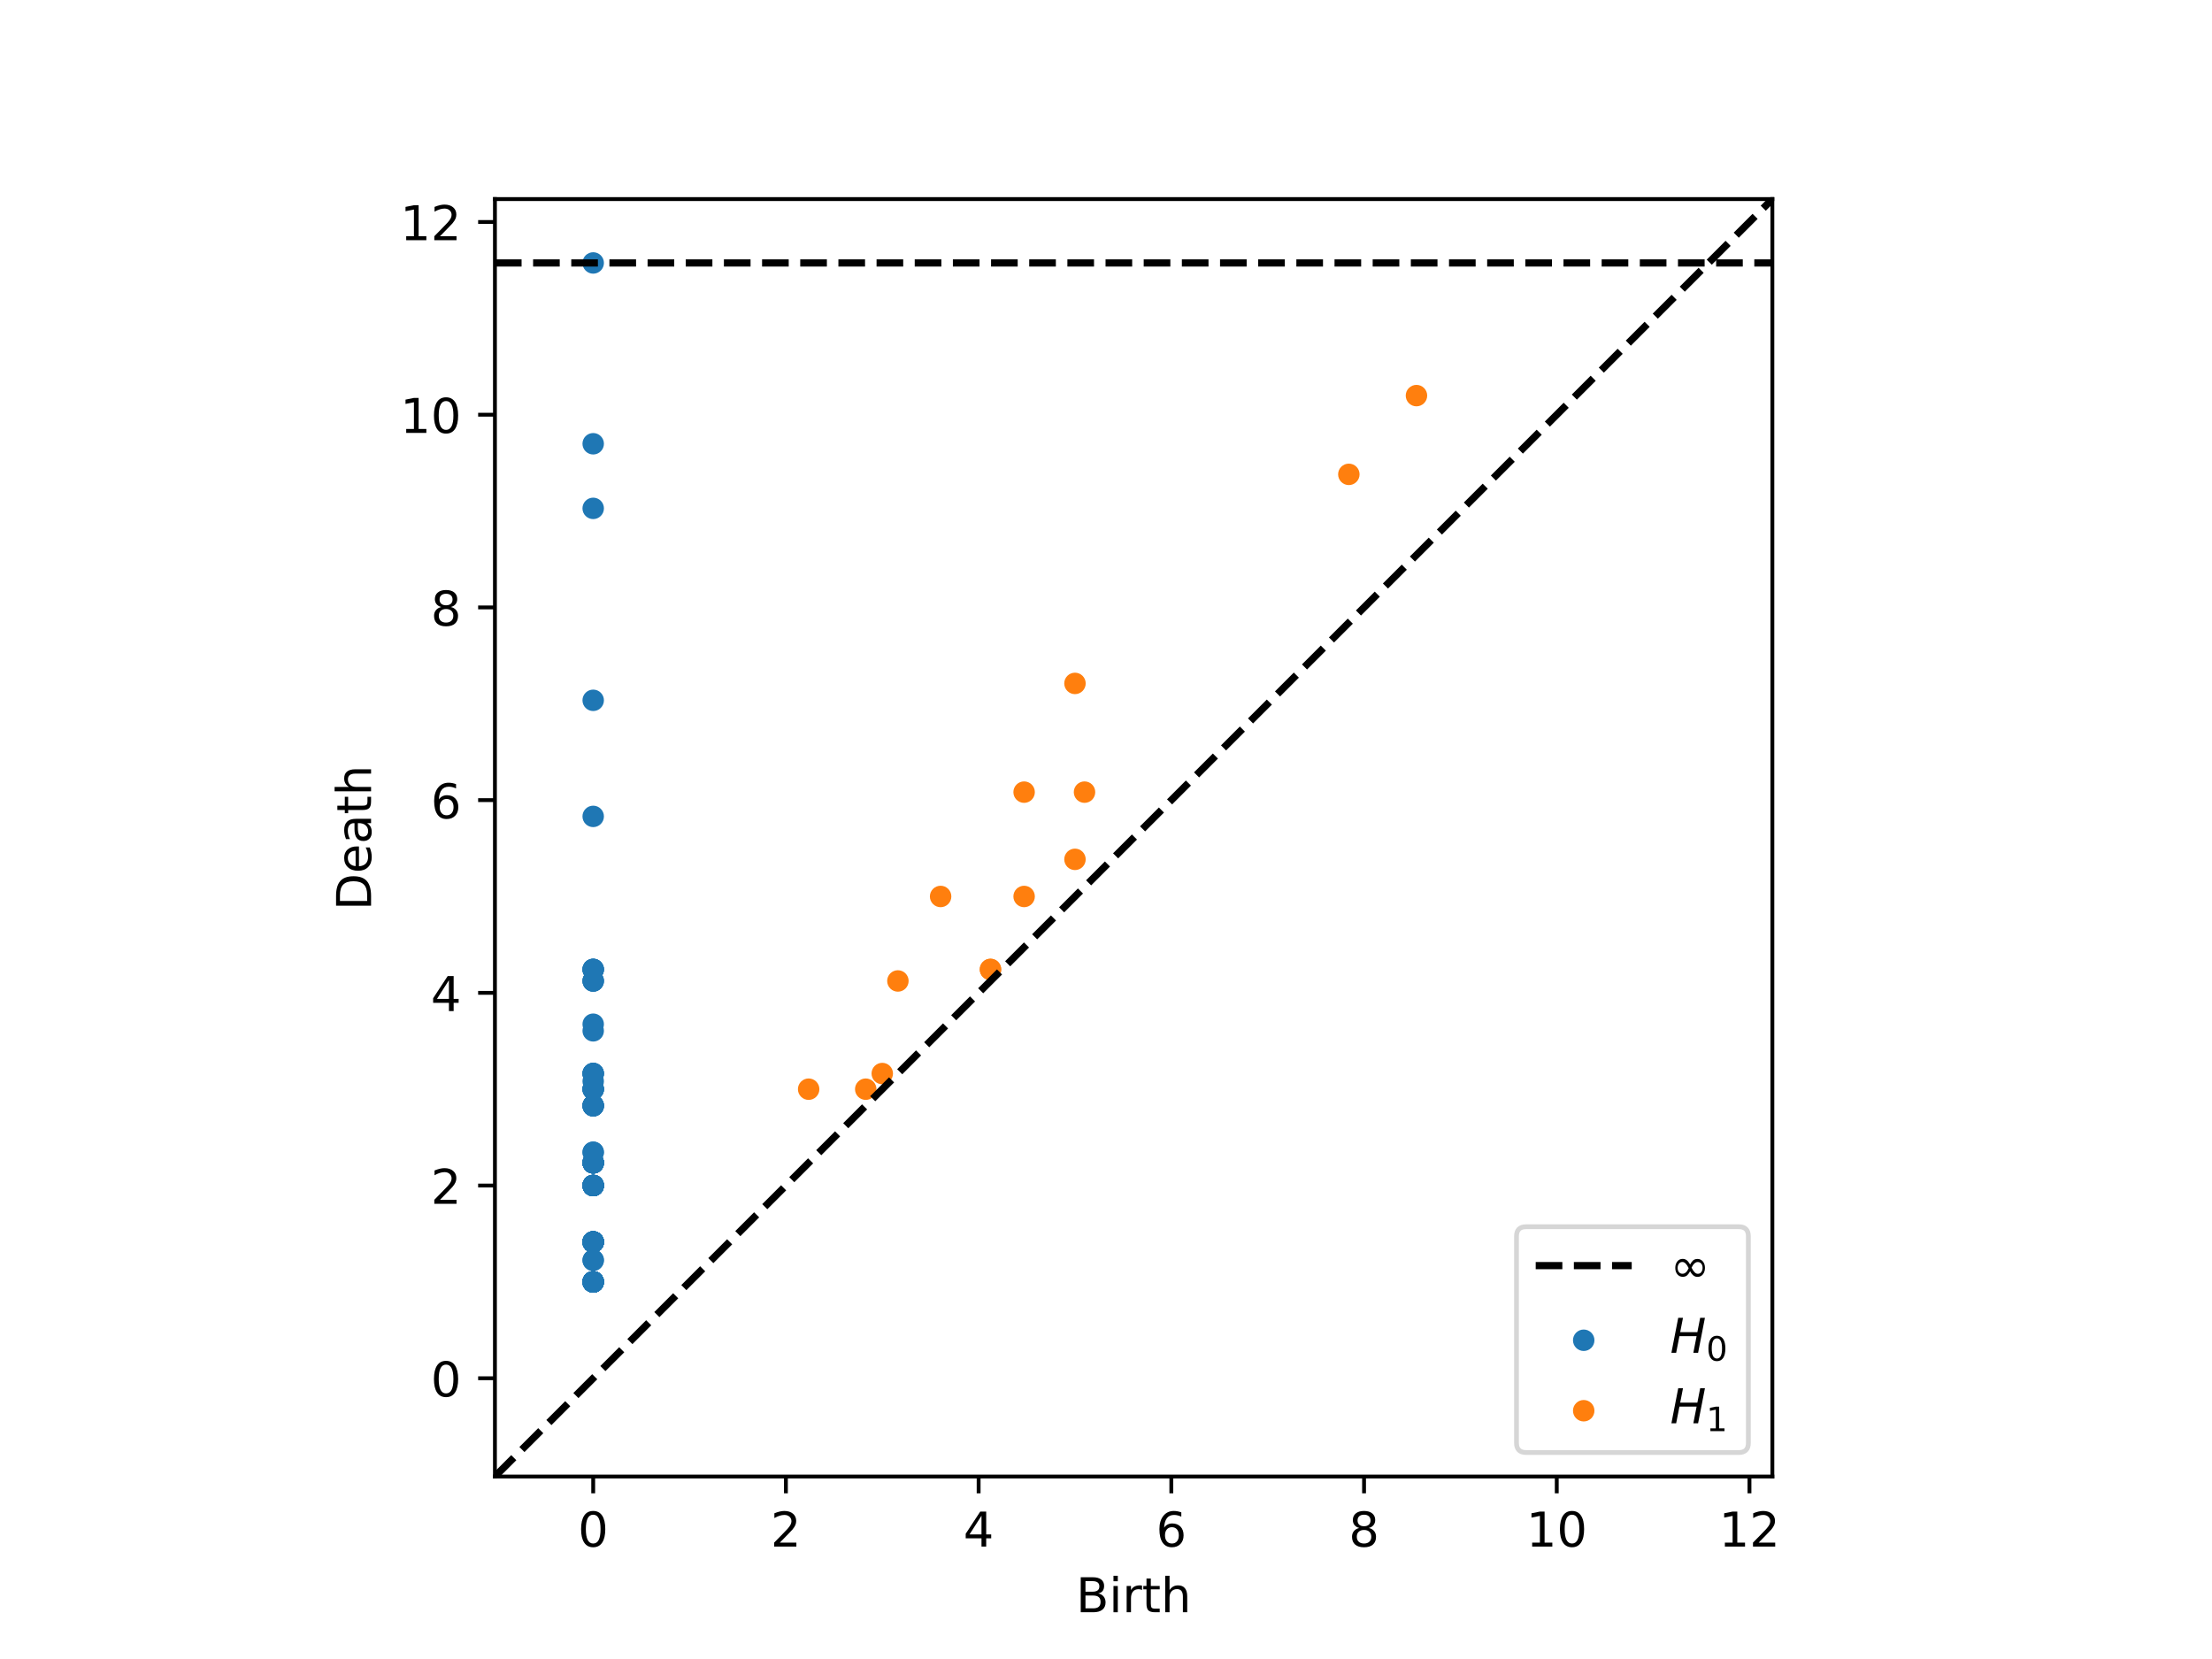 <?xml version="1.0" encoding="utf-8" standalone="no"?>
<!DOCTYPE svg PUBLIC "-//W3C//DTD SVG 1.1//EN"
  "http://www.w3.org/Graphics/SVG/1.1/DTD/svg11.dtd">
<!-- Created with matplotlib (https://matplotlib.org/) -->
<svg height="345.6pt" version="1.1" viewBox="0 0 460.8 345.6" width="460.8pt" xmlns="http://www.w3.org/2000/svg" xmlns:xlink="http://www.w3.org/1999/xlink">
 <defs>
  <style type="text/css">
*{stroke-linecap:butt;stroke-linejoin:round;}
  </style>
 </defs>
 <g id="figure_1">
  <g id="patch_1">
   <path d="M 0 345.6 
L 460.8 345.6 
L 460.8 0 
L 0 0 
z
" style="fill:#ffffff;"/>
  </g>
  <g id="axes_1">
   <g id="patch_2">
    <path d="M 103.104 307.584 
L 369.216 307.584 
L 369.216 41.472 
L 103.104 41.472 
z
" style="fill:#ffffff;"/>
   </g>
   <g id="PathCollection_1">
    <defs>
     <path d="M 0 2.236 
C 0.593 2.236 1.162 2 1.581 1.581 
C 2 1.162 2.236 0.593 2.236 0 
C 2.236 -0.593 2 -1.162 1.581 -1.581 
C 1.162 -2 0.593 -2.236 0 -2.236 
C -0.593 -2.236 -1.162 -2 -1.581 -1.581 
C -2 -1.162 -2.236 -0.593 -2.236 0 
C -2.236 0.593 -2 1.162 -1.581 1.581 
C -1.162 2 -0.593 2.236 0 2.236 
z
" id="C0_0_e221df1516"/>
    </defs>
    <g clip-path="url(#pd7da25ee59)">
     <use style="fill:#1f77b4;" x="123.574" xlink:href="#C0_0_e221df1516" y="267.041"/>
    </g>
    <g clip-path="url(#pd7da25ee59)">
     <use style="fill:#1f77b4;" x="123.574" xlink:href="#C0_0_e221df1516" y="267.041"/>
    </g>
    <g clip-path="url(#pd7da25ee59)">
     <use style="fill:#1f77b4;" x="123.574" xlink:href="#C0_0_e221df1516" y="267.041"/>
    </g>
    <g clip-path="url(#pd7da25ee59)">
     <use style="fill:#1f77b4;" x="123.574" xlink:href="#C0_0_e221df1516" y="267.041"/>
    </g>
    <g clip-path="url(#pd7da25ee59)">
     <use style="fill:#1f77b4;" x="123.574" xlink:href="#C0_0_e221df1516" y="267.041"/>
    </g>
    <g clip-path="url(#pd7da25ee59)">
     <use style="fill:#1f77b4;" x="123.574" xlink:href="#C0_0_e221df1516" y="267.041"/>
    </g>
    <g clip-path="url(#pd7da25ee59)">
     <use style="fill:#1f77b4;" x="123.574" xlink:href="#C0_0_e221df1516" y="267.041"/>
    </g>
    <g clip-path="url(#pd7da25ee59)">
     <use style="fill:#1f77b4;" x="123.574" xlink:href="#C0_0_e221df1516" y="267.041"/>
    </g>
    <g clip-path="url(#pd7da25ee59)">
     <use style="fill:#1f77b4;" x="123.574" xlink:href="#C0_0_e221df1516" y="267.041"/>
    </g>
    <g clip-path="url(#pd7da25ee59)">
     <use style="fill:#1f77b4;" x="123.574" xlink:href="#C0_0_e221df1516" y="267.041"/>
    </g>
    <g clip-path="url(#pd7da25ee59)">
     <use style="fill:#1f77b4;" x="123.574" xlink:href="#C0_0_e221df1516" y="267.041"/>
    </g>
    <g clip-path="url(#pd7da25ee59)">
     <use style="fill:#1f77b4;" x="123.574" xlink:href="#C0_0_e221df1516" y="267.041"/>
    </g>
    <g clip-path="url(#pd7da25ee59)">
     <use style="fill:#1f77b4;" x="123.574" xlink:href="#C0_0_e221df1516" y="267.041"/>
    </g>
    <g clip-path="url(#pd7da25ee59)">
     <use style="fill:#1f77b4;" x="123.574" xlink:href="#C0_0_e221df1516" y="267.041"/>
    </g>
    <g clip-path="url(#pd7da25ee59)">
     <use style="fill:#1f77b4;" x="123.574" xlink:href="#C0_0_e221df1516" y="267.041"/>
    </g>
    <g clip-path="url(#pd7da25ee59)">
     <use style="fill:#1f77b4;" x="123.574" xlink:href="#C0_0_e221df1516" y="267.041"/>
    </g>
    <g clip-path="url(#pd7da25ee59)">
     <use style="fill:#1f77b4;" x="123.574" xlink:href="#C0_0_e221df1516" y="267.041"/>
    </g>
    <g clip-path="url(#pd7da25ee59)">
     <use style="fill:#1f77b4;" x="123.574" xlink:href="#C0_0_e221df1516" y="267.041"/>
    </g>
    <g clip-path="url(#pd7da25ee59)">
     <use style="fill:#1f77b4;" x="123.574" xlink:href="#C0_0_e221df1516" y="262.53"/>
    </g>
    <g clip-path="url(#pd7da25ee59)">
     <use style="fill:#1f77b4;" x="123.574" xlink:href="#C0_0_e221df1516" y="262.53"/>
    </g>
    <g clip-path="url(#pd7da25ee59)">
     <use style="fill:#1f77b4;" x="123.574" xlink:href="#C0_0_e221df1516" y="258.727"/>
    </g>
    <g clip-path="url(#pd7da25ee59)">
     <use style="fill:#1f77b4;" x="123.574" xlink:href="#C0_0_e221df1516" y="258.727"/>
    </g>
    <g clip-path="url(#pd7da25ee59)">
     <use style="fill:#1f77b4;" x="123.574" xlink:href="#C0_0_e221df1516" y="258.727"/>
    </g>
    <g clip-path="url(#pd7da25ee59)">
     <use style="fill:#1f77b4;" x="123.574" xlink:href="#C0_0_e221df1516" y="258.727"/>
    </g>
    <g clip-path="url(#pd7da25ee59)">
     <use style="fill:#1f77b4;" x="123.574" xlink:href="#C0_0_e221df1516" y="258.727"/>
    </g>
    <g clip-path="url(#pd7da25ee59)">
     <use style="fill:#1f77b4;" x="123.574" xlink:href="#C0_0_e221df1516" y="258.727"/>
    </g>
    <g clip-path="url(#pd7da25ee59)">
     <use style="fill:#1f77b4;" x="123.574" xlink:href="#C0_0_e221df1516" y="258.727"/>
    </g>
    <g clip-path="url(#pd7da25ee59)">
     <use style="fill:#1f77b4;" x="123.574" xlink:href="#C0_0_e221df1516" y="258.727"/>
    </g>
    <g clip-path="url(#pd7da25ee59)">
     <use style="fill:#1f77b4;" x="123.574" xlink:href="#C0_0_e221df1516" y="258.727"/>
    </g>
    <g clip-path="url(#pd7da25ee59)">
     <use style="fill:#1f77b4;" x="123.574" xlink:href="#C0_0_e221df1516" y="258.727"/>
    </g>
    <g clip-path="url(#pd7da25ee59)">
     <use style="fill:#1f77b4;" x="123.574" xlink:href="#C0_0_e221df1516" y="258.727"/>
    </g>
    <g clip-path="url(#pd7da25ee59)">
     <use style="fill:#1f77b4;" x="123.574" xlink:href="#C0_0_e221df1516" y="258.727"/>
    </g>
    <g clip-path="url(#pd7da25ee59)">
     <use style="fill:#1f77b4;" x="123.574" xlink:href="#C0_0_e221df1516" y="258.727"/>
    </g>
    <g clip-path="url(#pd7da25ee59)">
     <use style="fill:#1f77b4;" x="123.574" xlink:href="#C0_0_e221df1516" y="258.727"/>
    </g>
    <g clip-path="url(#pd7da25ee59)">
     <use style="fill:#1f77b4;" x="123.574" xlink:href="#C0_0_e221df1516" y="258.727"/>
    </g>
    <g clip-path="url(#pd7da25ee59)">
     <use style="fill:#1f77b4;" x="123.574" xlink:href="#C0_0_e221df1516" y="258.727"/>
    </g>
    <g clip-path="url(#pd7da25ee59)">
     <use style="fill:#1f77b4;" x="123.574" xlink:href="#C0_0_e221df1516" y="258.727"/>
    </g>
    <g clip-path="url(#pd7da25ee59)">
     <use style="fill:#1f77b4;" x="123.574" xlink:href="#C0_0_e221df1516" y="258.727"/>
    </g>
    <g clip-path="url(#pd7da25ee59)">
     <use style="fill:#1f77b4;" x="123.574" xlink:href="#C0_0_e221df1516" y="258.727"/>
    </g>
    <g clip-path="url(#pd7da25ee59)">
     <use style="fill:#1f77b4;" x="123.574" xlink:href="#C0_0_e221df1516" y="258.727"/>
    </g>
    <g clip-path="url(#pd7da25ee59)">
     <use style="fill:#1f77b4;" x="123.574" xlink:href="#C0_0_e221df1516" y="258.727"/>
    </g>
    <g clip-path="url(#pd7da25ee59)">
     <use style="fill:#1f77b4;" x="123.574" xlink:href="#C0_0_e221df1516" y="258.727"/>
    </g>
    <g clip-path="url(#pd7da25ee59)">
     <use style="fill:#1f77b4;" x="123.574" xlink:href="#C0_0_e221df1516" y="246.969"/>
    </g>
    <g clip-path="url(#pd7da25ee59)">
     <use style="fill:#1f77b4;" x="123.574" xlink:href="#C0_0_e221df1516" y="246.969"/>
    </g>
    <g clip-path="url(#pd7da25ee59)">
     <use style="fill:#1f77b4;" x="123.574" xlink:href="#C0_0_e221df1516" y="246.969"/>
    </g>
    <g clip-path="url(#pd7da25ee59)">
     <use style="fill:#1f77b4;" x="123.574" xlink:href="#C0_0_e221df1516" y="246.969"/>
    </g>
    <g clip-path="url(#pd7da25ee59)">
     <use style="fill:#1f77b4;" x="123.574" xlink:href="#C0_0_e221df1516" y="246.969"/>
    </g>
    <g clip-path="url(#pd7da25ee59)">
     <use style="fill:#1f77b4;" x="123.574" xlink:href="#C0_0_e221df1516" y="246.969"/>
    </g>
    <g clip-path="url(#pd7da25ee59)">
     <use style="fill:#1f77b4;" x="123.574" xlink:href="#C0_0_e221df1516" y="246.969"/>
    </g>
    <g clip-path="url(#pd7da25ee59)">
     <use style="fill:#1f77b4;" x="123.574" xlink:href="#C0_0_e221df1516" y="246.969"/>
    </g>
    <g clip-path="url(#pd7da25ee59)">
     <use style="fill:#1f77b4;" x="123.574" xlink:href="#C0_0_e221df1516" y="246.969"/>
    </g>
    <g clip-path="url(#pd7da25ee59)">
     <use style="fill:#1f77b4;" x="123.574" xlink:href="#C0_0_e221df1516" y="246.969"/>
    </g>
    <g clip-path="url(#pd7da25ee59)">
     <use style="fill:#1f77b4;" x="123.574" xlink:href="#C0_0_e221df1516" y="246.969"/>
    </g>
    <g clip-path="url(#pd7da25ee59)">
     <use style="fill:#1f77b4;" x="123.574" xlink:href="#C0_0_e221df1516" y="246.969"/>
    </g>
    <g clip-path="url(#pd7da25ee59)">
     <use style="fill:#1f77b4;" x="123.574" xlink:href="#C0_0_e221df1516" y="246.969"/>
    </g>
    <g clip-path="url(#pd7da25ee59)">
     <use style="fill:#1f77b4;" x="123.574" xlink:href="#C0_0_e221df1516" y="246.969"/>
    </g>
    <g clip-path="url(#pd7da25ee59)">
     <use style="fill:#1f77b4;" x="123.574" xlink:href="#C0_0_e221df1516" y="242.23"/>
    </g>
    <g clip-path="url(#pd7da25ee59)">
     <use style="fill:#1f77b4;" x="123.574" xlink:href="#C0_0_e221df1516" y="242.23"/>
    </g>
    <g clip-path="url(#pd7da25ee59)">
     <use style="fill:#1f77b4;" x="123.574" xlink:href="#C0_0_e221df1516" y="242.23"/>
    </g>
    <g clip-path="url(#pd7da25ee59)">
     <use style="fill:#1f77b4;" x="123.574" xlink:href="#C0_0_e221df1516" y="242.23"/>
    </g>
    <g clip-path="url(#pd7da25ee59)">
     <use style="fill:#1f77b4;" x="123.574" xlink:href="#C0_0_e221df1516" y="242.23"/>
    </g>
    <g clip-path="url(#pd7da25ee59)">
     <use style="fill:#1f77b4;" x="123.574" xlink:href="#C0_0_e221df1516" y="242.23"/>
    </g>
    <g clip-path="url(#pd7da25ee59)">
     <use style="fill:#1f77b4;" x="123.574" xlink:href="#C0_0_e221df1516" y="242.23"/>
    </g>
    <g clip-path="url(#pd7da25ee59)">
     <use style="fill:#1f77b4;" x="123.574" xlink:href="#C0_0_e221df1516" y="242.23"/>
    </g>
    <g clip-path="url(#pd7da25ee59)">
     <use style="fill:#1f77b4;" x="123.574" xlink:href="#C0_0_e221df1516" y="242.23"/>
    </g>
    <g clip-path="url(#pd7da25ee59)">
     <use style="fill:#1f77b4;" x="123.574" xlink:href="#C0_0_e221df1516" y="242.23"/>
    </g>
    <g clip-path="url(#pd7da25ee59)">
     <use style="fill:#1f77b4;" x="123.574" xlink:href="#C0_0_e221df1516" y="242.23"/>
    </g>
    <g clip-path="url(#pd7da25ee59)">
     <use style="fill:#1f77b4;" x="123.574" xlink:href="#C0_0_e221df1516" y="242.23"/>
    </g>
    <g clip-path="url(#pd7da25ee59)">
     <use style="fill:#1f77b4;" x="123.574" xlink:href="#C0_0_e221df1516" y="240.039"/>
    </g>
    <g clip-path="url(#pd7da25ee59)">
     <use style="fill:#1f77b4;" x="123.574" xlink:href="#C0_0_e221df1516" y="240.039"/>
    </g>
    <g clip-path="url(#pd7da25ee59)">
     <use style="fill:#1f77b4;" x="123.574" xlink:href="#C0_0_e221df1516" y="230.34"/>
    </g>
    <g clip-path="url(#pd7da25ee59)">
     <use style="fill:#1f77b4;" x="123.574" xlink:href="#C0_0_e221df1516" y="230.34"/>
    </g>
    <g clip-path="url(#pd7da25ee59)">
     <use style="fill:#1f77b4;" x="123.574" xlink:href="#C0_0_e221df1516" y="230.34"/>
    </g>
    <g clip-path="url(#pd7da25ee59)">
     <use style="fill:#1f77b4;" x="123.574" xlink:href="#C0_0_e221df1516" y="230.34"/>
    </g>
    <g clip-path="url(#pd7da25ee59)">
     <use style="fill:#1f77b4;" x="123.574" xlink:href="#C0_0_e221df1516" y="230.34"/>
    </g>
    <g clip-path="url(#pd7da25ee59)">
     <use style="fill:#1f77b4;" x="123.574" xlink:href="#C0_0_e221df1516" y="230.34"/>
    </g>
    <g clip-path="url(#pd7da25ee59)">
     <use style="fill:#1f77b4;" x="123.574" xlink:href="#C0_0_e221df1516" y="226.896"/>
    </g>
    <g clip-path="url(#pd7da25ee59)">
     <use style="fill:#1f77b4;" x="123.574" xlink:href="#C0_0_e221df1516" y="226.896"/>
    </g>
    <g clip-path="url(#pd7da25ee59)">
     <use style="fill:#1f77b4;" x="123.574" xlink:href="#C0_0_e221df1516" y="226.896"/>
    </g>
    <g clip-path="url(#pd7da25ee59)">
     <use style="fill:#1f77b4;" x="123.574" xlink:href="#C0_0_e221df1516" y="226.896"/>
    </g>
    <g clip-path="url(#pd7da25ee59)">
     <use style="fill:#1f77b4;" x="123.574" xlink:href="#C0_0_e221df1516" y="226.896"/>
    </g>
    <g clip-path="url(#pd7da25ee59)">
     <use style="fill:#1f77b4;" x="123.574" xlink:href="#C0_0_e221df1516" y="225.246"/>
    </g>
    <g clip-path="url(#pd7da25ee59)">
     <use style="fill:#1f77b4;" x="123.574" xlink:href="#C0_0_e221df1516" y="223.639"/>
    </g>
    <g clip-path="url(#pd7da25ee59)">
     <use style="fill:#1f77b4;" x="123.574" xlink:href="#C0_0_e221df1516" y="223.639"/>
    </g>
    <g clip-path="url(#pd7da25ee59)">
     <use style="fill:#1f77b4;" x="123.574" xlink:href="#C0_0_e221df1516" y="223.639"/>
    </g>
    <g clip-path="url(#pd7da25ee59)">
     <use style="fill:#1f77b4;" x="123.574" xlink:href="#C0_0_e221df1516" y="223.639"/>
    </g>
    <g clip-path="url(#pd7da25ee59)">
     <use style="fill:#1f77b4;" x="123.574" xlink:href="#C0_0_e221df1516" y="214.741"/>
    </g>
    <g clip-path="url(#pd7da25ee59)">
     <use style="fill:#1f77b4;" x="123.574" xlink:href="#C0_0_e221df1516" y="213.362"/>
    </g>
    <g clip-path="url(#pd7da25ee59)">
     <use style="fill:#1f77b4;" x="123.574" xlink:href="#C0_0_e221df1516" y="204.352"/>
    </g>
    <g clip-path="url(#pd7da25ee59)">
     <use style="fill:#1f77b4;" x="123.574" xlink:href="#C0_0_e221df1516" y="204.352"/>
    </g>
    <g clip-path="url(#pd7da25ee59)">
     <use style="fill:#1f77b4;" x="123.574" xlink:href="#C0_0_e221df1516" y="204.352"/>
    </g>
    <g clip-path="url(#pd7da25ee59)">
     <use style="fill:#1f77b4;" x="123.574" xlink:href="#C0_0_e221df1516" y="201.953"/>
    </g>
    <g clip-path="url(#pd7da25ee59)">
     <use style="fill:#1f77b4;" x="123.574" xlink:href="#C0_0_e221df1516" y="201.953"/>
    </g>
    <g clip-path="url(#pd7da25ee59)">
     <use style="fill:#1f77b4;" x="123.574" xlink:href="#C0_0_e221df1516" y="201.953"/>
    </g>
    <g clip-path="url(#pd7da25ee59)">
     <use style="fill:#1f77b4;" x="123.574" xlink:href="#C0_0_e221df1516" y="201.953"/>
    </g>
    <g clip-path="url(#pd7da25ee59)">
     <use style="fill:#1f77b4;" x="123.574" xlink:href="#C0_0_e221df1516" y="170.071"/>
    </g>
    <g clip-path="url(#pd7da25ee59)">
     <use style="fill:#1f77b4;" x="123.574" xlink:href="#C0_0_e221df1516" y="145.89"/>
    </g>
    <g clip-path="url(#pd7da25ee59)">
     <use style="fill:#1f77b4;" x="123.574" xlink:href="#C0_0_e221df1516" y="105.903"/>
    </g>
    <g clip-path="url(#pd7da25ee59)">
     <use style="fill:#1f77b4;" x="123.574" xlink:href="#C0_0_e221df1516" y="92.444"/>
    </g>
    <g clip-path="url(#pd7da25ee59)">
     <use style="fill:#1f77b4;" x="123.574" xlink:href="#C0_0_e221df1516" y="54.778"/>
    </g>
   </g>
   <g id="PathCollection_2">
    <defs>
     <path d="M 0 2.236 
C 0.593 2.236 1.162 2 1.581 1.581 
C 2 1.162 2.236 0.593 2.236 0 
C 2.236 -0.593 2 -1.162 1.581 -1.581 
C 1.162 -2 0.593 -2.236 0 -2.236 
C -0.593 -2.236 -1.162 -2 -1.581 -1.581 
C -2 -1.162 -2.236 -0.593 -2.236 0 
C -2.236 0.593 -2 1.162 -1.581 1.581 
C -1.162 2 -0.593 2.236 0 2.236 
z
" id="C1_0_69dd2fdfed"/>
    </defs>
    <g clip-path="url(#pd7da25ee59)">
     <use style="fill:#ff7f0e;" x="295.075" xlink:href="#C1_0_69dd2fdfed" y="82.412"/>
    </g>
    <g clip-path="url(#pd7da25ee59)">
     <use style="fill:#ff7f0e;" x="280.988" xlink:href="#C1_0_69dd2fdfed" y="98.816"/>
    </g>
    <g clip-path="url(#pd7da25ee59)">
     <use style="fill:#ff7f0e;" x="225.925" xlink:href="#C1_0_69dd2fdfed" y="165.017"/>
    </g>
    <g clip-path="url(#pd7da25ee59)">
     <use style="fill:#ff7f0e;" x="223.937" xlink:href="#C1_0_69dd2fdfed" y="142.368"/>
    </g>
    <g clip-path="url(#pd7da25ee59)">
     <use style="fill:#ff7f0e;" x="223.937" xlink:href="#C1_0_69dd2fdfed" y="179.019"/>
    </g>
    <g clip-path="url(#pd7da25ee59)">
     <use style="fill:#ff7f0e;" x="213.342" xlink:href="#C1_0_69dd2fdfed" y="186.751"/>
    </g>
    <g clip-path="url(#pd7da25ee59)">
     <use style="fill:#ff7f0e;" x="213.342" xlink:href="#C1_0_69dd2fdfed" y="165.017"/>
    </g>
    <g clip-path="url(#pd7da25ee59)">
     <use style="fill:#ff7f0e;" x="206.336" xlink:href="#C1_0_69dd2fdfed" y="201.953"/>
    </g>
    <g clip-path="url(#pd7da25ee59)">
     <use style="fill:#ff7f0e;" x="206.336" xlink:href="#C1_0_69dd2fdfed" y="201.953"/>
    </g>
    <g clip-path="url(#pd7da25ee59)">
     <use style="fill:#ff7f0e;" x="195.947" xlink:href="#C1_0_69dd2fdfed" y="186.751"/>
    </g>
    <g clip-path="url(#pd7da25ee59)">
     <use style="fill:#ff7f0e;" x="187.049" xlink:href="#C1_0_69dd2fdfed" y="204.352"/>
    </g>
    <g clip-path="url(#pd7da25ee59)">
     <use style="fill:#ff7f0e;" x="183.792" xlink:href="#C1_0_69dd2fdfed" y="223.639"/>
    </g>
    <g clip-path="url(#pd7da25ee59)">
     <use style="fill:#ff7f0e;" x="180.348" xlink:href="#C1_0_69dd2fdfed" y="226.896"/>
    </g>
    <g clip-path="url(#pd7da25ee59)">
     <use style="fill:#ff7f0e;" x="168.458" xlink:href="#C1_0_69dd2fdfed" y="226.896"/>
    </g>
   </g>
   <g id="matplotlib.axis_1">
    <g id="xtick_1">
     <g id="line2d_1">
      <defs>
       <path d="M 0 0 
L 0 3.5 
" id="m711713ad48" style="stroke:#000000;stroke-width:0.8;"/>
      </defs>
      <g>
       <use style="stroke:#000000;stroke-width:0.8;" x="123.574" xlink:href="#m711713ad48" y="307.584"/>
      </g>
     </g>
     <g id="text_1">
      <!-- 0 -->
      <defs>
       <path d="M 31.781 66.406 
Q 24.172 66.406 20.328 58.906 
Q 16.5 51.422 16.5 36.375 
Q 16.5 21.391 20.328 13.891 
Q 24.172 6.391 31.781 6.391 
Q 39.453 6.391 43.281 13.891 
Q 47.125 21.391 47.125 36.375 
Q 47.125 51.422 43.281 58.906 
Q 39.453 66.406 31.781 66.406 
z
M 31.781 74.219 
Q 44.047 74.219 50.516 64.516 
Q 56.984 54.828 56.984 36.375 
Q 56.984 17.969 50.516 8.266 
Q 44.047 -1.422 31.781 -1.422 
Q 19.531 -1.422 13.062 8.266 
Q 6.594 17.969 6.594 36.375 
Q 6.594 54.828 13.062 64.516 
Q 19.531 74.219 31.781 74.219 
z
" id="DejaVuSans-48"/>
      </defs>
      <g transform="translate(120.393 322.182)scale(0.1 -0.1)">
       <use xlink:href="#DejaVuSans-48"/>
      </g>
     </g>
    </g>
    <g id="xtick_2">
     <g id="line2d_2">
      <g>
       <use style="stroke:#000000;stroke-width:0.8;" x="163.719" xlink:href="#m711713ad48" y="307.584"/>
      </g>
     </g>
     <g id="text_2">
      <!-- 2 -->
      <defs>
       <path d="M 19.188 8.297 
L 53.609 8.297 
L 53.609 0 
L 7.328 0 
L 7.328 8.297 
Q 12.938 14.109 22.625 23.891 
Q 32.328 33.688 34.812 36.531 
Q 39.547 41.844 41.422 45.531 
Q 43.312 49.219 43.312 52.781 
Q 43.312 58.594 39.234 62.25 
Q 35.156 65.922 28.609 65.922 
Q 23.969 65.922 18.812 64.312 
Q 13.672 62.703 7.812 59.422 
L 7.812 69.391 
Q 13.766 71.781 18.938 73 
Q 24.125 74.219 28.422 74.219 
Q 39.75 74.219 46.484 68.547 
Q 53.219 62.891 53.219 53.422 
Q 53.219 48.922 51.531 44.891 
Q 49.859 40.875 45.406 35.406 
Q 44.188 33.984 37.641 27.219 
Q 31.109 20.453 19.188 8.297 
z
" id="DejaVuSans-50"/>
      </defs>
      <g transform="translate(160.538 322.182)scale(0.1 -0.1)">
       <use xlink:href="#DejaVuSans-50"/>
      </g>
     </g>
    </g>
    <g id="xtick_3">
     <g id="line2d_3">
      <g>
       <use style="stroke:#000000;stroke-width:0.8;" x="203.865" xlink:href="#m711713ad48" y="307.584"/>
      </g>
     </g>
     <g id="text_3">
      <!-- 4 -->
      <defs>
       <path d="M 37.797 64.312 
L 12.891 25.391 
L 37.797 25.391 
z
M 35.203 72.906 
L 47.609 72.906 
L 47.609 25.391 
L 58.016 25.391 
L 58.016 17.188 
L 47.609 17.188 
L 47.609 0 
L 37.797 0 
L 37.797 17.188 
L 4.891 17.188 
L 4.891 26.703 
z
" id="DejaVuSans-52"/>
      </defs>
      <g transform="translate(200.683 322.182)scale(0.1 -0.1)">
       <use xlink:href="#DejaVuSans-52"/>
      </g>
     </g>
    </g>
    <g id="xtick_4">
     <g id="line2d_4">
      <g>
       <use style="stroke:#000000;stroke-width:0.8;" x="244.01" xlink:href="#m711713ad48" y="307.584"/>
      </g>
     </g>
     <g id="text_4">
      <!-- 6 -->
      <defs>
       <path d="M 33.016 40.375 
Q 26.375 40.375 22.484 35.828 
Q 18.609 31.297 18.609 23.391 
Q 18.609 15.531 22.484 10.953 
Q 26.375 6.391 33.016 6.391 
Q 39.656 6.391 43.531 10.953 
Q 47.406 15.531 47.406 23.391 
Q 47.406 31.297 43.531 35.828 
Q 39.656 40.375 33.016 40.375 
z
M 52.594 71.297 
L 52.594 62.312 
Q 48.875 64.062 45.094 64.984 
Q 41.312 65.922 37.594 65.922 
Q 27.828 65.922 22.672 59.328 
Q 17.531 52.734 16.797 39.406 
Q 19.672 43.656 24.016 45.922 
Q 28.375 48.188 33.594 48.188 
Q 44.578 48.188 50.953 41.516 
Q 57.328 34.859 57.328 23.391 
Q 57.328 12.156 50.688 5.359 
Q 44.047 -1.422 33.016 -1.422 
Q 20.359 -1.422 13.672 8.266 
Q 6.984 17.969 6.984 36.375 
Q 6.984 53.656 15.188 63.938 
Q 23.391 74.219 37.203 74.219 
Q 40.922 74.219 44.703 73.484 
Q 48.484 72.75 52.594 71.297 
z
" id="DejaVuSans-54"/>
      </defs>
      <g transform="translate(240.829 322.182)scale(0.1 -0.1)">
       <use xlink:href="#DejaVuSans-54"/>
      </g>
     </g>
    </g>
    <g id="xtick_5">
     <g id="line2d_5">
      <g>
       <use style="stroke:#000000;stroke-width:0.8;" x="284.155" xlink:href="#m711713ad48" y="307.584"/>
      </g>
     </g>
     <g id="text_5">
      <!-- 8 -->
      <defs>
       <path d="M 31.781 34.625 
Q 24.75 34.625 20.719 30.859 
Q 16.703 27.094 16.703 20.516 
Q 16.703 13.922 20.719 10.156 
Q 24.75 6.391 31.781 6.391 
Q 38.812 6.391 42.859 10.172 
Q 46.922 13.969 46.922 20.516 
Q 46.922 27.094 42.891 30.859 
Q 38.875 34.625 31.781 34.625 
z
M 21.922 38.812 
Q 15.578 40.375 12.031 44.719 
Q 8.5 49.078 8.5 55.328 
Q 8.5 64.062 14.719 69.141 
Q 20.953 74.219 31.781 74.219 
Q 42.672 74.219 48.875 69.141 
Q 55.078 64.062 55.078 55.328 
Q 55.078 49.078 51.531 44.719 
Q 48 40.375 41.703 38.812 
Q 48.828 37.156 52.797 32.312 
Q 56.781 27.484 56.781 20.516 
Q 56.781 9.906 50.312 4.234 
Q 43.844 -1.422 31.781 -1.422 
Q 19.734 -1.422 13.25 4.234 
Q 6.781 9.906 6.781 20.516 
Q 6.781 27.484 10.781 32.312 
Q 14.797 37.156 21.922 38.812 
z
M 18.312 54.391 
Q 18.312 48.734 21.844 45.562 
Q 25.391 42.391 31.781 42.391 
Q 38.141 42.391 41.719 45.562 
Q 45.312 48.734 45.312 54.391 
Q 45.312 60.062 41.719 63.234 
Q 38.141 66.406 31.781 66.406 
Q 25.391 66.406 21.844 63.234 
Q 18.312 60.062 18.312 54.391 
z
" id="DejaVuSans-56"/>
      </defs>
      <g transform="translate(280.974 322.182)scale(0.1 -0.1)">
       <use xlink:href="#DejaVuSans-56"/>
      </g>
     </g>
    </g>
    <g id="xtick_6">
     <g id="line2d_6">
      <g>
       <use style="stroke:#000000;stroke-width:0.8;" x="324.301" xlink:href="#m711713ad48" y="307.584"/>
      </g>
     </g>
     <g id="text_6">
      <!-- 10 -->
      <defs>
       <path d="M 12.406 8.297 
L 28.516 8.297 
L 28.516 63.922 
L 10.984 60.406 
L 10.984 69.391 
L 28.422 72.906 
L 38.281 72.906 
L 38.281 8.297 
L 54.391 8.297 
L 54.391 0 
L 12.406 0 
z
" id="DejaVuSans-49"/>
      </defs>
      <g transform="translate(317.938 322.182)scale(0.1 -0.1)">
       <use xlink:href="#DejaVuSans-49"/>
       <use x="63.623" xlink:href="#DejaVuSans-48"/>
      </g>
     </g>
    </g>
    <g id="xtick_7">
     <g id="line2d_7">
      <g>
       <use style="stroke:#000000;stroke-width:0.8;" x="364.446" xlink:href="#m711713ad48" y="307.584"/>
      </g>
     </g>
     <g id="text_7">
      <!-- 12 -->
      <g transform="translate(358.083 322.182)scale(0.1 -0.1)">
       <use xlink:href="#DejaVuSans-49"/>
       <use x="63.623" xlink:href="#DejaVuSans-50"/>
      </g>
     </g>
    </g>
    <g id="text_8">
     <!-- Birth -->
     <defs>
      <path d="M 19.672 34.812 
L 19.672 8.109 
L 35.5 8.109 
Q 43.453 8.109 47.281 11.406 
Q 51.125 14.703 51.125 21.484 
Q 51.125 28.328 47.281 31.562 
Q 43.453 34.812 35.5 34.812 
z
M 19.672 64.797 
L 19.672 42.828 
L 34.281 42.828 
Q 41.5 42.828 45.031 45.531 
Q 48.578 48.25 48.578 53.812 
Q 48.578 59.328 45.031 62.062 
Q 41.5 64.797 34.281 64.797 
z
M 9.812 72.906 
L 35.016 72.906 
Q 46.297 72.906 52.391 68.219 
Q 58.5 63.531 58.5 54.891 
Q 58.5 48.188 55.375 44.234 
Q 52.25 40.281 46.188 39.312 
Q 53.469 37.75 57.5 32.781 
Q 61.531 27.828 61.531 20.406 
Q 61.531 10.641 54.891 5.312 
Q 48.25 0 35.984 0 
L 9.812 0 
z
" id="DejaVuSans-66"/>
      <path d="M 9.422 54.688 
L 18.406 54.688 
L 18.406 0 
L 9.422 0 
z
M 9.422 75.984 
L 18.406 75.984 
L 18.406 64.594 
L 9.422 64.594 
z
" id="DejaVuSans-105"/>
      <path d="M 41.109 46.297 
Q 39.594 47.172 37.812 47.578 
Q 36.031 48 33.891 48 
Q 26.266 48 22.188 43.047 
Q 18.109 38.094 18.109 28.812 
L 18.109 0 
L 9.078 0 
L 9.078 54.688 
L 18.109 54.688 
L 18.109 46.188 
Q 20.953 51.172 25.484 53.578 
Q 30.031 56 36.531 56 
Q 37.453 56 38.578 55.875 
Q 39.703 55.766 41.062 55.516 
z
" id="DejaVuSans-114"/>
      <path d="M 18.312 70.219 
L 18.312 54.688 
L 36.812 54.688 
L 36.812 47.703 
L 18.312 47.703 
L 18.312 18.016 
Q 18.312 11.328 20.141 9.422 
Q 21.969 7.516 27.594 7.516 
L 36.812 7.516 
L 36.812 0 
L 27.594 0 
Q 17.188 0 13.234 3.875 
Q 9.281 7.766 9.281 18.016 
L 9.281 47.703 
L 2.688 47.703 
L 2.688 54.688 
L 9.281 54.688 
L 9.281 70.219 
z
" id="DejaVuSans-116"/>
      <path d="M 54.891 33.016 
L 54.891 0 
L 45.906 0 
L 45.906 32.719 
Q 45.906 40.484 42.875 44.328 
Q 39.844 48.188 33.797 48.188 
Q 26.516 48.188 22.312 43.547 
Q 18.109 38.922 18.109 30.906 
L 18.109 0 
L 9.078 0 
L 9.078 75.984 
L 18.109 75.984 
L 18.109 46.188 
Q 21.344 51.125 25.703 53.562 
Q 30.078 56 35.797 56 
Q 45.219 56 50.047 50.172 
Q 54.891 44.344 54.891 33.016 
z
" id="DejaVuSans-104"/>
     </defs>
     <g transform="translate(224.156 335.861)scale(0.1 -0.1)">
      <use xlink:href="#DejaVuSans-66"/>
      <use x="68.604" xlink:href="#DejaVuSans-105"/>
      <use x="96.387" xlink:href="#DejaVuSans-114"/>
      <use x="137.5" xlink:href="#DejaVuSans-116"/>
      <use x="176.709" xlink:href="#DejaVuSans-104"/>
     </g>
    </g>
   </g>
   <g id="matplotlib.axis_2">
    <g id="ytick_1">
     <g id="line2d_8">
      <defs>
       <path d="M 0 0 
L -3.5 0 
" id="m4487b160dc" style="stroke:#000000;stroke-width:0.8;"/>
      </defs>
      <g>
       <use style="stroke:#000000;stroke-width:0.8;" x="103.104" xlink:href="#m4487b160dc" y="287.114"/>
      </g>
     </g>
     <g id="text_9">
      <!-- 0 -->
      <g transform="translate(89.742 290.913)scale(0.1 -0.1)">
       <use xlink:href="#DejaVuSans-48"/>
      </g>
     </g>
    </g>
    <g id="ytick_2">
     <g id="line2d_9">
      <g>
       <use style="stroke:#000000;stroke-width:0.8;" x="103.104" xlink:href="#m4487b160dc" y="246.969"/>
      </g>
     </g>
     <g id="text_10">
      <!-- 2 -->
      <g transform="translate(89.742 250.768)scale(0.1 -0.1)">
       <use xlink:href="#DejaVuSans-50"/>
      </g>
     </g>
    </g>
    <g id="ytick_3">
     <g id="line2d_10">
      <g>
       <use style="stroke:#000000;stroke-width:0.8;" x="103.104" xlink:href="#m4487b160dc" y="206.823"/>
      </g>
     </g>
     <g id="text_11">
      <!-- 4 -->
      <g transform="translate(89.742 210.623)scale(0.1 -0.1)">
       <use xlink:href="#DejaVuSans-52"/>
      </g>
     </g>
    </g>
    <g id="ytick_4">
     <g id="line2d_11">
      <g>
       <use style="stroke:#000000;stroke-width:0.8;" x="103.104" xlink:href="#m4487b160dc" y="166.678"/>
      </g>
     </g>
     <g id="text_12">
      <!-- 6 -->
      <g transform="translate(89.742 170.477)scale(0.1 -0.1)">
       <use xlink:href="#DejaVuSans-54"/>
      </g>
     </g>
    </g>
    <g id="ytick_5">
     <g id="line2d_12">
      <g>
       <use style="stroke:#000000;stroke-width:0.8;" x="103.104" xlink:href="#m4487b160dc" y="126.533"/>
      </g>
     </g>
     <g id="text_13">
      <!-- 8 -->
      <g transform="translate(89.742 130.332)scale(0.1 -0.1)">
       <use xlink:href="#DejaVuSans-56"/>
      </g>
     </g>
    </g>
    <g id="ytick_6">
     <g id="line2d_13">
      <g>
       <use style="stroke:#000000;stroke-width:0.8;" x="103.104" xlink:href="#m4487b160dc" y="86.387"/>
      </g>
     </g>
     <g id="text_14">
      <!-- 10 -->
      <g transform="translate(83.379 90.187)scale(0.1 -0.1)">
       <use xlink:href="#DejaVuSans-49"/>
       <use x="63.623" xlink:href="#DejaVuSans-48"/>
      </g>
     </g>
    </g>
    <g id="ytick_7">
     <g id="line2d_14">
      <g>
       <use style="stroke:#000000;stroke-width:0.8;" x="103.104" xlink:href="#m4487b160dc" y="46.242"/>
      </g>
     </g>
     <g id="text_15">
      <!-- 12 -->
      <g transform="translate(83.379 50.041)scale(0.1 -0.1)">
       <use xlink:href="#DejaVuSans-49"/>
       <use x="63.623" xlink:href="#DejaVuSans-50"/>
      </g>
     </g>
    </g>
    <g id="text_16">
     <!-- Death -->
     <defs>
      <path d="M 19.672 64.797 
L 19.672 8.109 
L 31.594 8.109 
Q 46.688 8.109 53.688 14.938 
Q 60.688 21.781 60.688 36.531 
Q 60.688 51.172 53.688 57.984 
Q 46.688 64.797 31.594 64.797 
z
M 9.812 72.906 
L 30.078 72.906 
Q 51.266 72.906 61.172 64.094 
Q 71.094 55.281 71.094 36.531 
Q 71.094 17.672 61.125 8.828 
Q 51.172 0 30.078 0 
L 9.812 0 
z
" id="DejaVuSans-68"/>
      <path d="M 56.203 29.594 
L 56.203 25.203 
L 14.891 25.203 
Q 15.484 15.922 20.484 11.062 
Q 25.484 6.203 34.422 6.203 
Q 39.594 6.203 44.453 7.469 
Q 49.312 8.734 54.109 11.281 
L 54.109 2.781 
Q 49.266 0.734 44.188 -0.344 
Q 39.109 -1.422 33.891 -1.422 
Q 20.797 -1.422 13.156 6.188 
Q 5.516 13.812 5.516 26.812 
Q 5.516 40.234 12.766 48.109 
Q 20.016 56 32.328 56 
Q 43.359 56 49.781 48.891 
Q 56.203 41.797 56.203 29.594 
z
M 47.219 32.234 
Q 47.125 39.594 43.094 43.984 
Q 39.062 48.391 32.422 48.391 
Q 24.906 48.391 20.391 44.141 
Q 15.875 39.891 15.188 32.172 
z
" id="DejaVuSans-101"/>
      <path d="M 34.281 27.484 
Q 23.391 27.484 19.188 25 
Q 14.984 22.516 14.984 16.5 
Q 14.984 11.719 18.141 8.906 
Q 21.297 6.109 26.703 6.109 
Q 34.188 6.109 38.703 11.406 
Q 43.219 16.703 43.219 25.484 
L 43.219 27.484 
z
M 52.203 31.203 
L 52.203 0 
L 43.219 0 
L 43.219 8.297 
Q 40.141 3.328 35.547 0.953 
Q 30.953 -1.422 24.312 -1.422 
Q 15.922 -1.422 10.953 3.297 
Q 6 8.016 6 15.922 
Q 6 25.141 12.172 29.828 
Q 18.359 34.516 30.609 34.516 
L 43.219 34.516 
L 43.219 35.406 
Q 43.219 41.609 39.141 45 
Q 35.062 48.391 27.688 48.391 
Q 23 48.391 18.547 47.266 
Q 14.109 46.141 10.016 43.891 
L 10.016 52.203 
Q 14.938 54.109 19.578 55.047 
Q 24.219 56 28.609 56 
Q 40.484 56 46.344 49.844 
Q 52.203 43.703 52.203 31.203 
z
" id="DejaVuSans-97"/>
     </defs>
     <g transform="translate(77.299 189.648)rotate(-90)scale(0.1 -0.1)">
      <use xlink:href="#DejaVuSans-68"/>
      <use x="77.002" xlink:href="#DejaVuSans-101"/>
      <use x="138.525" xlink:href="#DejaVuSans-97"/>
      <use x="199.805" xlink:href="#DejaVuSans-116"/>
      <use x="239.014" xlink:href="#DejaVuSans-104"/>
     </g>
    </g>
   </g>
   <g id="line2d_15">
    <path clip-path="url(#pd7da25ee59)" d="M 103.104 307.584 
L 369.216 41.472 
" style="fill:none;stroke:#000000;stroke-dasharray:5.55,2.4;stroke-dashoffset:0;stroke-width:1.5;"/>
   </g>
   <g id="line2d_16">
    <path clip-path="url(#pd7da25ee59)" d="M 103.104 54.778 
L 369.216 54.778 
" style="fill:none;stroke:#000000;stroke-dasharray:5.55,2.4;stroke-dashoffset:0;stroke-width:1.5;"/>
   </g>
   <g id="patch_3">
    <path d="M 103.104 307.584 
L 103.104 41.472 
" style="fill:none;stroke:#000000;stroke-linecap:square;stroke-linejoin:miter;stroke-width:0.8;"/>
   </g>
   <g id="patch_4">
    <path d="M 369.216 307.584 
L 369.216 41.472 
" style="fill:none;stroke:#000000;stroke-linecap:square;stroke-linejoin:miter;stroke-width:0.8;"/>
   </g>
   <g id="patch_5">
    <path d="M 103.104 307.584 
L 369.216 307.584 
" style="fill:none;stroke:#000000;stroke-linecap:square;stroke-linejoin:miter;stroke-width:0.8;"/>
   </g>
   <g id="patch_6">
    <path d="M 103.104 41.472 
L 369.216 41.472 
" style="fill:none;stroke:#000000;stroke-linecap:square;stroke-linejoin:miter;stroke-width:0.8;"/>
   </g>
   <g id="legend_1">
    <g id="patch_7">
     <path d="M 317.916 302.584 
L 362.216 302.584 
Q 364.216 302.584 364.216 300.584 
L 364.216 257.55 
Q 364.216 255.55 362.216 255.55 
L 317.916 255.55 
Q 315.916 255.55 315.916 257.55 
L 315.916 300.584 
Q 315.916 302.584 317.916 302.584 
z
" style="fill:#ffffff;opacity:0.8;stroke:#cccccc;stroke-linejoin:miter;"/>
    </g>
    <g id="line2d_17">
     <path d="M 319.916 263.648 
L 339.916 263.648 
" style="fill:none;stroke:#000000;stroke-dasharray:5.55,2.4;stroke-dashoffset:0;stroke-width:1.5;"/>
    </g>
    <g id="line2d_18"/>
    <g id="text_17">
     <!-- $\infty$ -->
     <defs>
      <path d="M 45.562 17.047 
Q 44.047 18.797 41.656 22.906 
Q 38.375 17.047 35.5 14.453 
Q 31.891 11.328 26.266 11.328 
Q 19.672 11.328 15.328 16.266 
Q 10.75 21.438 10.75 29.984 
Q 10.75 38.188 15.328 43.75 
Q 19.438 48.688 26.375 48.688 
Q 29.938 48.688 32.562 47.219 
Q 35.641 45.609 37.75 42.828 
Q 39.703 40.328 41.656 36.969 
Q 44.922 42.828 47.797 45.406 
Q 51.422 48.531 57.031 48.531 
Q 63.625 48.531 67.969 43.609 
Q 72.562 38.422 72.562 29.891 
Q 72.562 21.688 67.969 16.109 
Q 63.875 11.188 56.938 11.188 
Q 53.375 11.188 50.734 12.641 
Q 48.094 13.969 45.562 17.047 
z
M 25.734 17.719 
Q 33.797 17.719 38.625 29.438 
Q 32.422 42.234 25.734 42.234 
Q 20.844 42.234 18.359 38.719 
Q 15.672 34.969 15.672 29.984 
Q 15.672 24.516 18.359 21.141 
Q 21.094 17.719 25.734 17.719 
z
M 57.562 42.141 
Q 50.297 42.141 44.672 30.422 
Q 50.828 17.625 57.562 17.625 
Q 62.453 17.625 64.938 21.141 
Q 67.625 24.906 67.625 29.891 
Q 67.625 35.359 64.938 38.719 
Q 62.203 42.141 57.562 42.141 
z
" id="DejaVuSans-8734"/>
     </defs>
     <g transform="translate(347.916 267.148)scale(0.1 -0.1)">
      <use transform="translate(0 0.312)" xlink:href="#DejaVuSans-8734"/>
     </g>
    </g>
    <g id="PathCollection_3">
     <path d="M 329.916 281.437 
C 330.509 281.437 331.078 281.202 331.497 280.782 
C 331.916 280.363 332.152 279.794 332.152 279.201 
C 332.152 278.608 331.916 278.039 331.497 277.62 
C 331.078 277.201 330.509 276.965 329.916 276.965 
C 329.323 276.965 328.754 277.201 328.335 277.62 
C 327.916 278.039 327.68 278.608 327.68 279.201 
C 327.68 279.794 327.916 280.363 328.335 280.782 
C 328.754 281.202 329.323 281.437 329.916 281.437 
z
" style="fill:#1f77b4;"/>
    </g>
    <g id="text_18">
     <!-- $H_0$ -->
     <defs>
      <path d="M 16.891 72.906 
L 26.812 72.906 
L 21 43.016 
L 56.781 43.016 
L 62.594 72.906 
L 72.516 72.906 
L 58.297 0 
L 48.391 0 
L 55.172 34.719 
L 19.391 34.719 
L 12.594 0 
L 2.688 0 
z
" id="DejaVuSans-Oblique-72"/>
     </defs>
     <g transform="translate(347.916 281.826)scale(0.1 -0.1)">
      <use transform="translate(0 0.094)" xlink:href="#DejaVuSans-Oblique-72"/>
      <use transform="translate(75.195 -16.312)scale(0.7)" xlink:href="#DejaVuSans-48"/>
     </g>
    </g>
    <g id="PathCollection_4">
     <path d="M 329.916 296.115 
C 330.509 296.115 331.078 295.88 331.497 295.46 
C 331.916 295.041 332.152 294.472 332.152 293.879 
C 332.152 293.286 331.916 292.717 331.497 292.298 
C 331.078 291.879 330.509 291.643 329.916 291.643 
C 329.323 291.643 328.754 291.879 328.335 292.298 
C 327.916 292.717 327.68 293.286 327.68 293.879 
C 327.68 294.472 327.916 295.041 328.335 295.46 
C 328.754 295.88 329.323 296.115 329.916 296.115 
z
" style="fill:#ff7f0e;"/>
    </g>
    <g id="text_19">
     <!-- $H_1$ -->
     <g transform="translate(347.916 296.504)scale(0.1 -0.1)">
      <use transform="translate(0 0.094)" xlink:href="#DejaVuSans-Oblique-72"/>
      <use transform="translate(75.195 -16.312)scale(0.7)" xlink:href="#DejaVuSans-49"/>
     </g>
    </g>
   </g>
  </g>
 </g>
 <defs>
  <clipPath id="pd7da25ee59">
   <rect height="266.112" width="266.112" x="103.104" y="41.472"/>
  </clipPath>
 </defs>
</svg>

